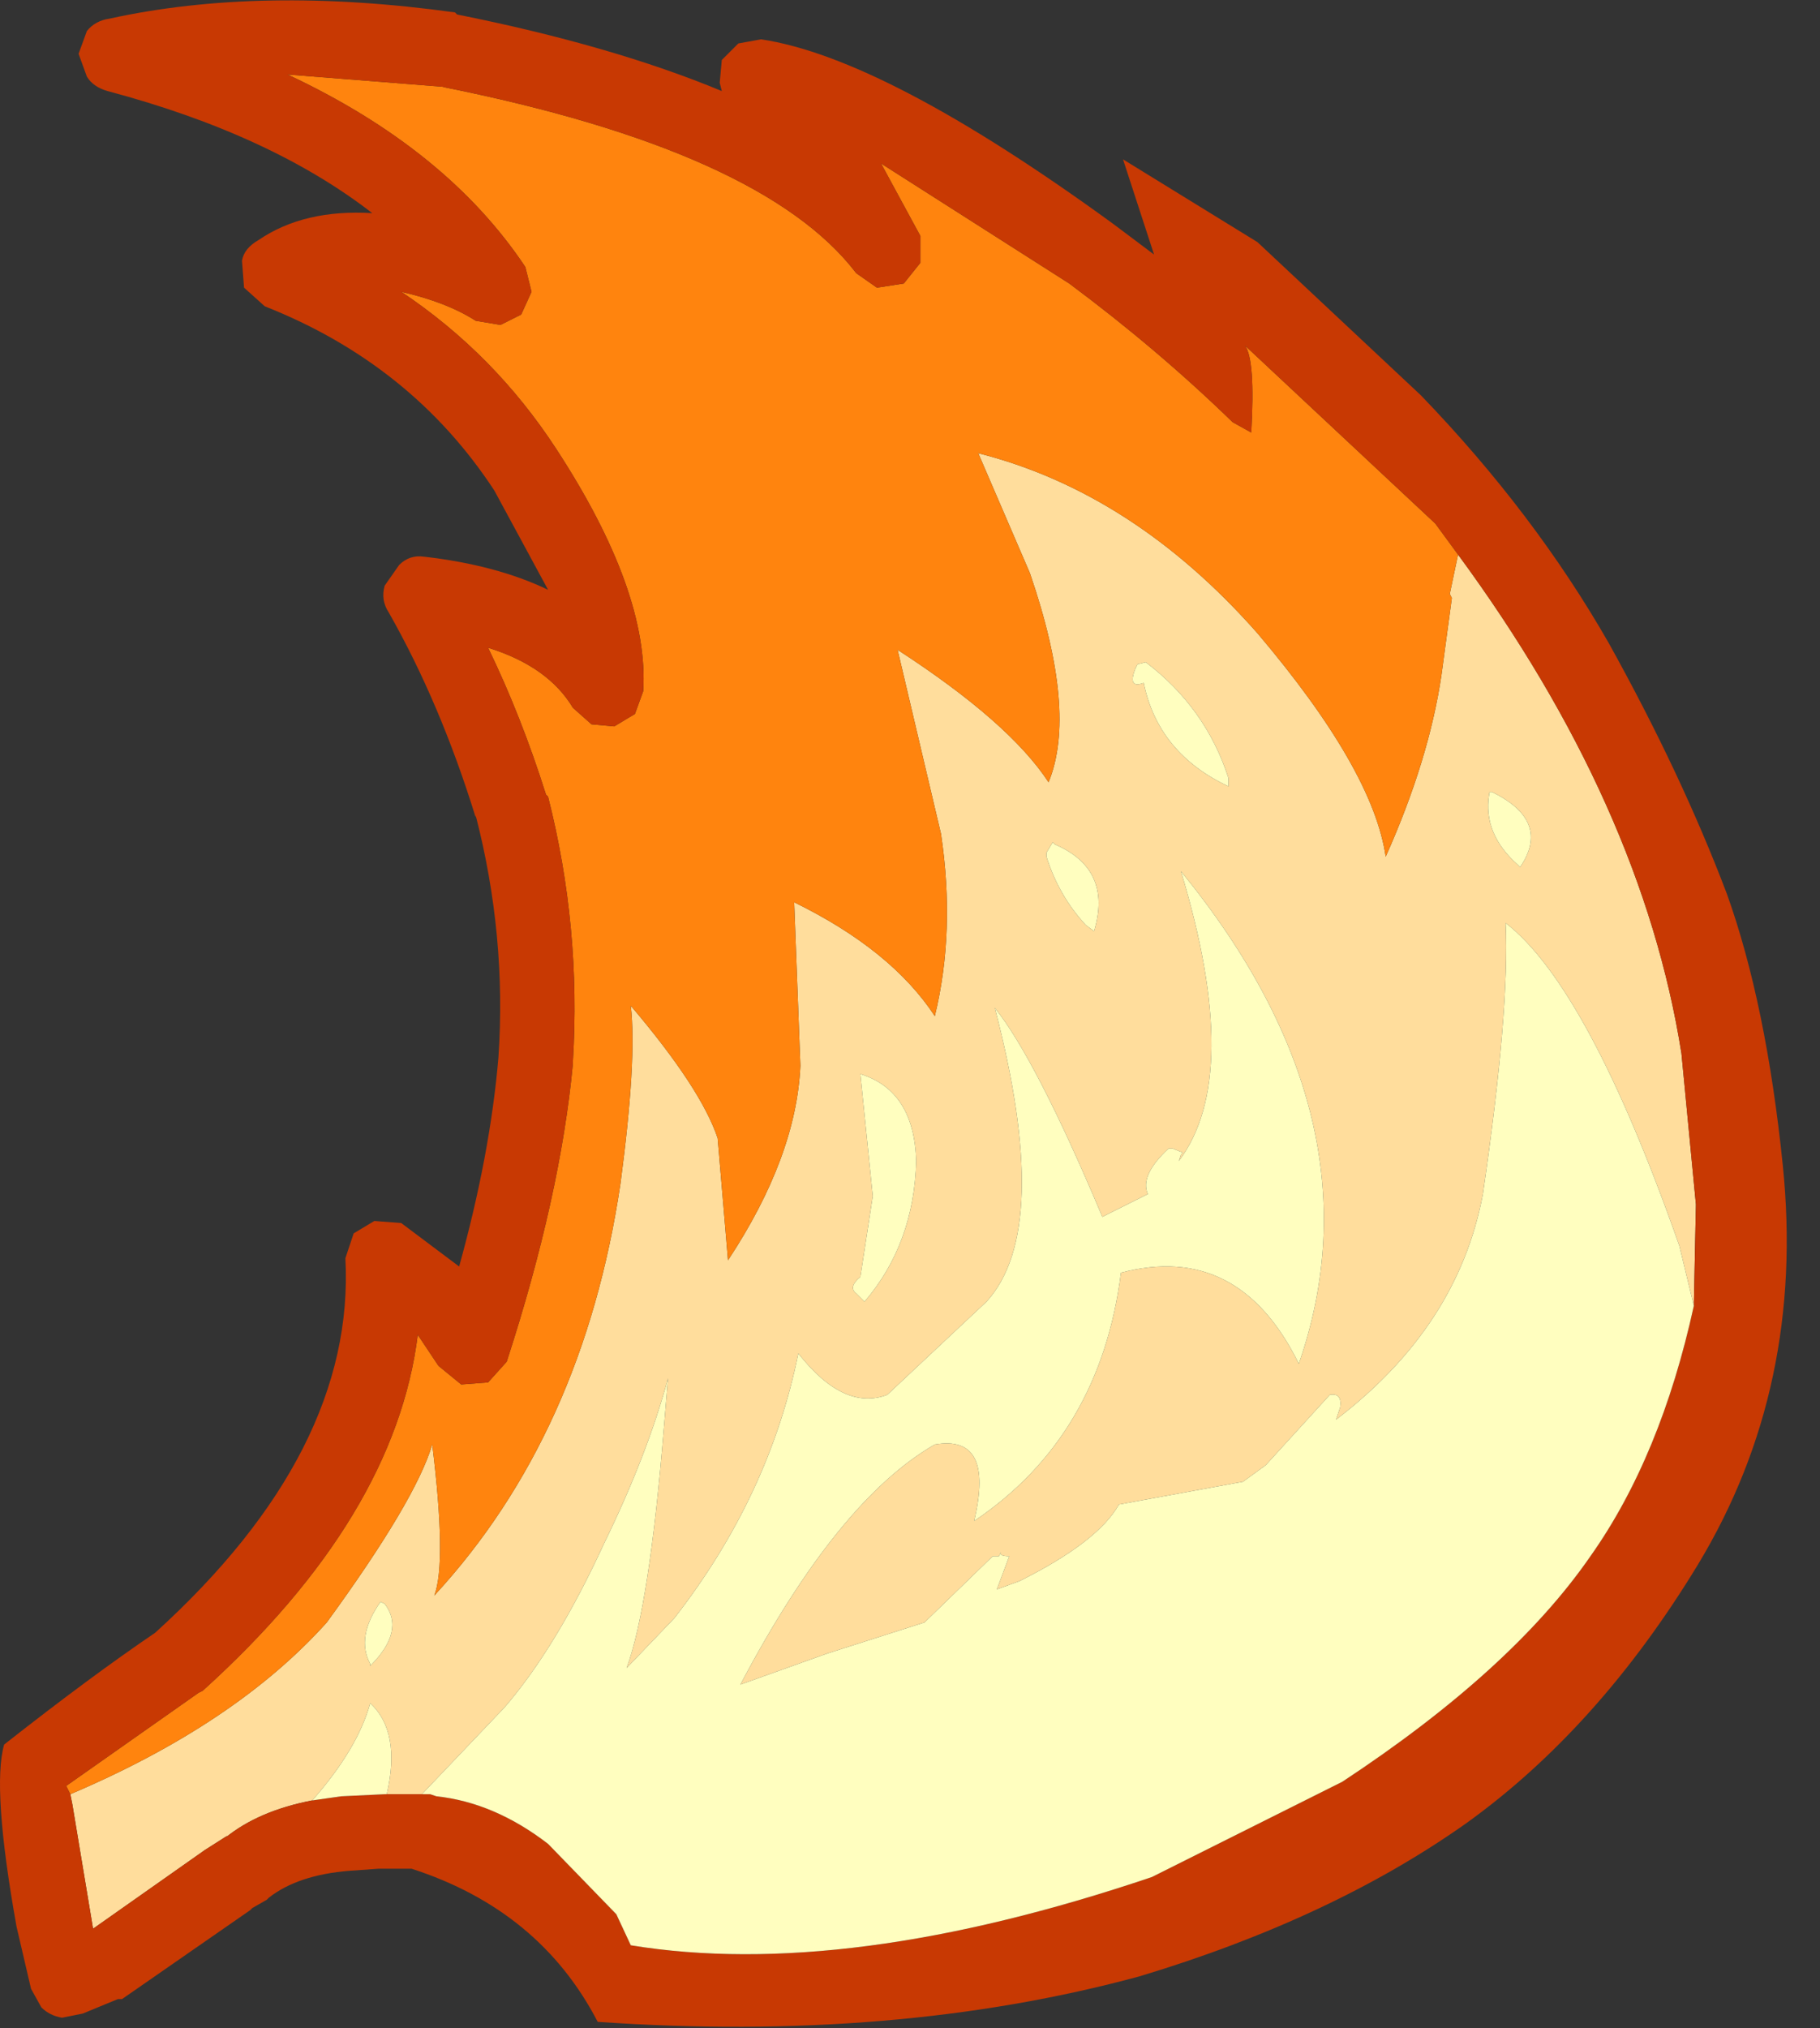 <?xml version="1.0" encoding="utf-8"?>
<svg version="1.1" id="Layer_1"
xmlns="http://www.w3.org/2000/svg"
xmlns:xlink="http://www.w3.org/1999/xlink"
xmlns:author="http://www.sothink.com"
width="44px" height="49px"
xml:space="preserve">
<rect width="100%" height="100%" fill="#333333" stroke="none"/>
<g id="226" transform="matrix(1, 0, 0, 1, -4.95, 5.4)">
<path style="fill:#FFDD9C;fill-opacity:1" d="M13.9,35.75Q13.6 36.85 12.5 38.1Q11.2 38.35 10.4 39L10.45 38.95L9.9 39.3L7.2 41.2L6.7 38.2L6.65 37.95Q10.65 36.25 12.85 33.8Q15 30.85 15.4 29.5Q15.75 32.35 15.45 33.15Q19.05 29.25 19.95 23.2Q20.35 20.2 20.2 18.9Q21.9 20.9 22.3 22.1L22.55 25.05Q24.2 22.55 24.3 20.35L24.15 16.4Q26.5 17.55 27.55 19.15Q28.05 17.1 27.7 14.75L26.65 10.3Q29.35 12.05 30.3 13.5Q31 11.8 29.85 8.45L28.6 5.55Q32.35 6.5 35.35 9.9Q38.15 13.2 38.45 15.3Q39.5 12.95 39.8 10.9L40.05 9.05L40 8.95L40.2 8Q44.65 14.05 45.6 20.05L45.95 23.7L45.9 26.15L45.55 24.7Q43.35 18.45 41.35 16.9Q41.45 19 40.8 23.45Q40.2 26.65 37.25 28.9L37.35 28.6Q37.4 28.25 37.1 28.3L35.55 30L35 30.4L32 30.95Q31.5 31.85 29.6 32.8L29.05 33L29.35 32.2Q29.1 32.2 29.15 32.1L29.1 32.2L28.95 32.2L27.3 33.8L24.95 34.55L22.85 35.3Q25.2 30.85 27.55 29.5Q29 29.25 28.5 31.35Q31.55 29.3 32.05 25.35Q34.9 24.6 36.35 27.55Q38.4 21.65 33.5 15.65Q35 20.6 33.45 22.65L33.5 22.5L33.55 22.45L33.3 22.35L33.2 22.35Q32.5 23 32.7 23.45L31.6 24Q30 20.2 29 18.95Q30.4 24.3 28.8 26.05L26.4 28.3Q25.35 28.7 24.25 27.3Q23.55 30.75 21.25 33.7L20.1 34.9Q20.65 33.4 21 29.1L21.1 27.9Q20.6 29.75 19.55 31.9Q18.4 34.4 17.15 35.85L15.15 37.95L14.3 37.95Q14.65 36.45 13.9 35.75M41.05,13.75Q40.95 13.7 40.95 13.8Q40.8 14.75 41.65 15.5L41.7 15.55Q42.45 14.45 41.05 13.75M32.4,10.75Q32.2 11.25 32.6 11.1Q32.95 12.8 34.65 13.6L34.65 13.4Q34.1 11.7 32.65 10.6L32.45 10.65L32.4 10.75M26.05,23.5L25.75 25.45Q25.45 25.7 25.65 25.85L25.85 26.05Q27.05 24.65 27.1 22.65Q27.05 20.95 25.75 20.55L26.05 23.5M30.25,15.3Q30.55 16.25 31.2 16.95L31.4 17.1Q31.85 15.6 30.45 15L30.4 14.95L30.25 15.2L30.25 15.3M13.9,34.8L13.9 34.85Q14.75 34 14.25 33.35L14.15 33.3Q13.55 34.15 13.9 34.8" />
<path style="fill:#FF840E;fill-opacity:1" d="M40,8.95L40.05 9.05L39.8 10.9Q39.5 12.95 38.45 15.3Q38.15 13.2 35.35 9.9Q32.35 6.5 28.6 5.55L29.85 8.45Q31 11.8 30.3 13.5Q29.35 12.05 26.65 10.3L27.7 14.75Q28.05 17.1 27.55 19.15Q26.5 17.55 24.15 16.4L24.3 20.35Q24.2 22.55 22.55 25.05L22.3 22.1Q21.9 20.9 20.2 18.9Q20.35 20.2 19.95 23.2Q19.05 29.25 15.45 33.15Q15.75 32.35 15.4 29.5Q15 30.85 12.85 33.8Q10.65 36.25 6.65 37.95L6.55 37.75L9.75 35.5L9.85 35.45Q14.5 31.25 15.05 26.85L15.55 27.6L16.1 28.05L16.75 28L17.2 27.5Q18.5 23.5 18.8 20.3L18.8 20.25Q19 17 18.2 13.85L18.15 13.8Q17.55 11.9 16.75 10.25Q18.2 10.7 18.8 11.7L19.25 12.1L19.8 12.15L20.3 11.85L20.5 11.3Q20.65 8.9 18.4 5.45Q16.9 3.15 14.65 1.65Q15.75 1.9 16.45 2.35L17.05 2.45L17.55 2.2L17.8 1.65L17.65 1.05Q15.75 -1.8 11.9 -3.6L15.7 -3.3L15.65 -3.3Q23.4 -1.75 25.65 1.2L26.15 1.55L26.8 1.45L27.2 0.95L27.2 0.3L26.25 -1.45L30.8 1.45Q32.95 3.05 34.75 4.8L35.2 5.05Q35.3 3.3 35.05 2.95L39.65 7.25L40.2 8L40 8.95" />
<path style="fill:#C83903;fill-opacity:1" d="M7.6,-4.95Q11.25 -5.75 15.95 -5.1L16 -5.05Q19.75 -4.3 22.4 -3.2L22.35 -3.4L22.4 -3.95L22.8 -4.35L23.35 -4.45Q26.35 -4 31.85 0L32.85 0.75L32.1 -1.55L35.35 0.45L39.3 4.15Q42.05 7 43.85 10.15Q45.6 13.3 46.7 16.2Q47.65 18.85 48.05 22.75Q48.6 28.1 46 32.4Q43.6 36.35 40.4 38.65Q37.15 40.95 32.5 42.35Q26.6 43.95 19.4 43.45Q18 40.75 14.9 39.75L14.45 39.75L14.3 39.75L14.1 39.75L13.4 39.8Q12.15 39.9 11.45 40.45L11.4 40.5L11.05 40.7L11 40.75L7.9 42.9L7.8 42.9L6.95 43.25L6.45 43.35Q6.15 43.3 5.95 43.1L5.7 42.65L5.35 41.15Q4.75 37.8 5.05 36.75Q7.15 35.1 8.7 34.05Q13.55 29.65 13.3 25L13.5 24.4L14 24.1L14.65 24.15L16.05 25.2Q16.8 22.5 17 20.15Q17.2 17.2 16.45 14.3L16.45 14.35Q15.6 11.6 14.35 9.4Q14.15 9.1 14.25 8.75L14.6 8.25Q14.85 8 15.2 8.05Q16.95 8.25 18.2 8.85L16.9 6.45Q14.9 3.4 11.35 2L10.85 1.55L10.8 0.9Q10.85 0.6 11.2 0.4Q12.3 -0.35 13.95 -0.25Q11.5 -2.15 7.55 -3.2Q7.2 -3.3 7.05 -3.55L6.85 -4.1L7.05 -4.65Q7.25 -4.9 7.6 -4.95M6.7,38.2L7.2 41.2L9.9 39.3L10.45 38.95L10.4 39Q11.2 38.35 12.5 38.1L13.2 38L14.25 37.95L14.3 37.95L15.15 37.95L15.35 37.95L15.5 38Q16.9 38.15 18.2 39.15L19.85 40.85L20.2 41.6Q25.4 42.45 32.8 39.95L37.4 37.65Q41.5 34.95 43.4 32.2Q45.1 29.8 45.9 26.15L45.95 23.7L45.6 20.05Q44.65 14.05 40.2 8L39.65 7.25L35.05 2.95Q35.3 3.3 35.2 5.05L34.75 4.8Q32.95 3.05 30.8 1.45L26.25 -1.45L27.2 0.3L27.2 0.95L26.8 1.45L26.15 1.55L25.65 1.2Q23.4 -1.75 15.65 -3.3L15.7 -3.3L11.9 -3.6Q15.75 -1.8 17.65 1.05L17.8 1.65L17.55 2.2L17.05 2.45L16.45 2.35Q15.75 1.9 14.65 1.65Q16.9 3.15 18.4 5.45Q20.65 8.9 20.5 11.3L20.3 11.85L19.8 12.15L19.25 12.1L18.8 11.7Q18.2 10.7 16.75 10.25Q17.55 11.9 18.15 13.8L18.2 13.85Q19 17 18.8 20.25L18.8 20.3Q18.5 23.5 17.2 27.5L16.75 28L16.1 28.05L15.55 27.6L15.05 26.85Q14.5 31.25 9.85 35.45L9.75 35.5L6.55 37.75L6.65 37.95L6.7 38.2" />
<path style="fill:#FFFEBF;fill-opacity:1" d="M45.9,26.15Q45.1 29.8 43.4 32.2Q41.5 34.95 37.4 37.65L32.8 39.95Q25.4 42.45 20.2 41.6L19.85 40.85L18.2 39.15Q16.9 38.15 15.5 38L15.35 37.95L15.15 37.95L17.15 35.85Q18.4 34.4 19.55 31.9Q20.6 29.75 21.1 27.9L21 29.1Q20.65 33.4 20.1 34.9L21.25 33.7Q23.55 30.75 24.25 27.3Q25.35 28.7 26.4 28.3L28.8 26.05Q30.4 24.3 29 18.95Q30 20.2 31.6 24L32.7 23.45Q32.5 23 33.2 22.35L33.3 22.35L33.55 22.45L33.5 22.5L33.45 22.65Q35 20.6 33.5 15.65Q38.4 21.65 36.35 27.55Q34.9 24.6 32.05 25.35Q31.55 29.3 28.5 31.35Q29 29.25 27.55 29.5Q25.2 30.85 22.85 35.3L24.95 34.55L27.3 33.8L28.95 32.2L29.1 32.2L29.15 32.1Q29.1 32.2 29.35 32.2L29.05 33L29.6 32.8Q31.5 31.85 32 30.95L35 30.4L35.55 30L37.1 28.3Q37.4 28.25 37.35 28.6L37.25 28.9Q40.2 26.65 40.8 23.45Q41.45 19 41.35 16.9Q43.35 18.45 45.55 24.7L45.9 26.15M14.3,37.95L14.25 37.95L13.2 38L12.5 38.1Q13.6 36.85 13.9 35.75Q14.65 36.45 14.3 37.95M41.7,15.55L41.65 15.5Q40.8 14.75 40.95 13.8Q40.95 13.7 41.05 13.75Q42.45 14.45 41.7 15.55M32.45,10.65L32.65 10.6Q34.1 11.7 34.65 13.4L34.65 13.6Q32.95 12.8 32.6 11.1Q32.2 11.25 32.4 10.75L32.45 10.65M25.75,20.55Q27.05 20.95 27.1 22.65Q27.05 24.65 25.85 26.05L25.65 25.85Q25.45 25.7 25.75 25.45L26.05 23.5L25.75 20.55M30.25,15.2L30.4 14.95L30.45 15Q31.85 15.6 31.4 17.1L31.2 16.95Q30.55 16.25 30.25 15.3L30.25 15.2M14.15,33.3L14.25 33.35Q14.75 34 13.9 34.85L13.9 34.8Q13.55 34.15 14.15 33.3" />
</g>
</svg>
